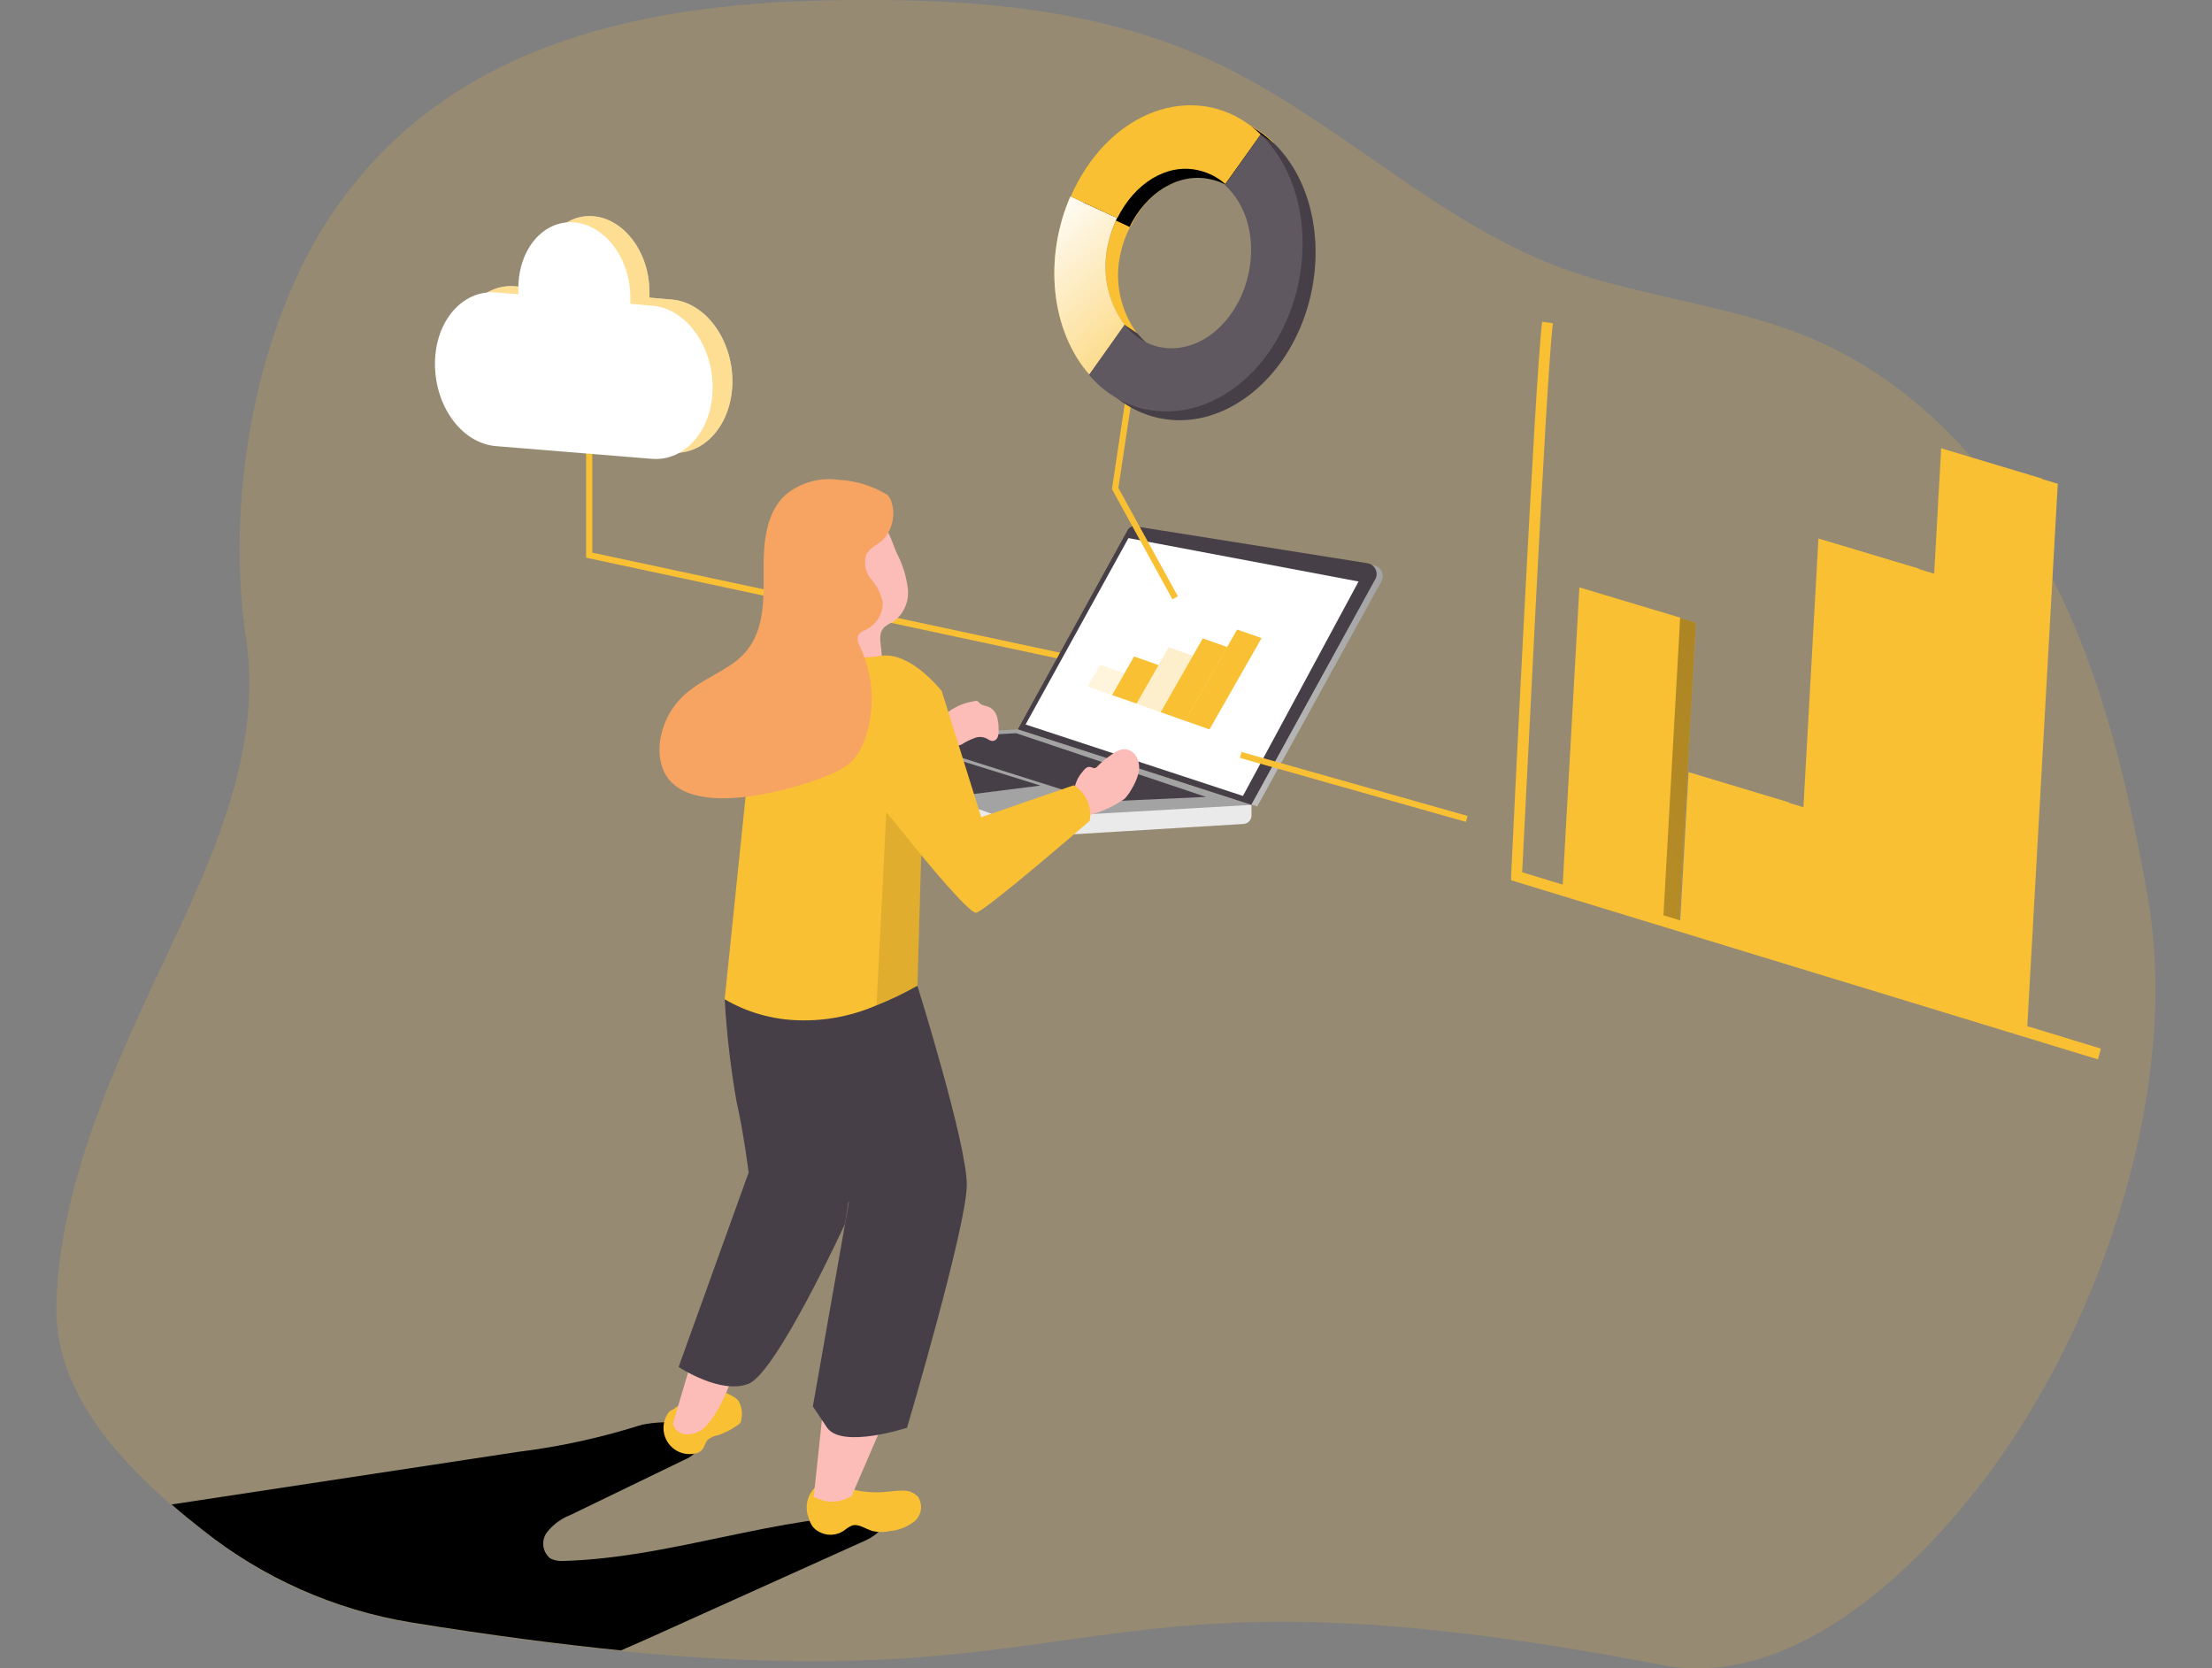 <svg width="602" height="454" viewBox="0 0 602 454" fill="none" xmlns="http://www.w3.org/2000/svg">
<rect x="0" y="0" width="602" height="454" fill="#808080" stroke="none"/>
<g clip-path="url(#clip0_36:121)">
<path opacity="0.18" d="M541.898 400.108C521.558 427.778 487.506 459.831 452.502 453.123C293.972 422.633 303.647 462.423 169 449.312C152.355 447.635 133.463 445.196 111.866 441.69C91.124 438.288 71.599 429.628 55.15 416.535C52.332 414.325 49.513 412.038 46.694 409.599C30.125 395.268 14.813 377.05 15.347 355.25C16.032 328.228 26.126 302.197 37.058 277.843C51.836 244.951 72.405 210.268 66.958 173.642C61.511 137.397 68.862 92.995 87.907 61.933C118.379 13.111 171.705 1.22 225.03 0.114C260.263 -0.61 296.524 1.486 328.634 16.007C362.382 31.253 389.578 59.456 423.858 72.529C446.712 81.142 471.699 82.819 494.057 92.538C522.206 104.772 543.917 129.012 558.01 156.301C572.103 183.589 579.188 213.889 584.482 243.96C593.586 294.993 572.446 358.604 541.898 400.108Z" fill="#FAC033"/>
<path d="M289.173 179.473L159.516 151.765V111.632H161.192V150.393L289.516 177.834L289.173 179.473Z" fill="#FAC033"/>
<path d="M456.996 250.859L429.572 242.588L434.142 161.255L461.529 169.488L456.996 250.859Z" fill="#FAC033"/>
<path d="M488.953 260.463L461.567 252.231L463.852 211.564L491.239 219.797L488.953 260.463Z" fill="#FAC033"/>
<path d="M520.225 269.877L492.839 261.606L499.2 147.954L526.624 156.186L520.225 269.877Z" fill="#FAC033"/>
<path d="M551.725 279.329L524.339 271.097L532.604 123.409L560.029 131.642L551.725 279.329Z" fill="#FAC033"/>
<path d="M456.996 250.859L429.572 242.588L434.142 161.255L461.529 169.488L456.996 250.859Z" fill="url(#paint0_linear_36:121)"/>
<path d="M488.953 260.463L461.567 252.231L463.852 211.564L491.239 219.797L488.953 260.463Z" fill="url(#paint1_linear_36:121)"/>
<path d="M520.225 269.877L492.839 261.606L499.2 147.954L526.624 156.186L520.225 269.877Z" fill="url(#paint2_linear_36:121)"/>
<path d="M551.725 279.329L524.339 271.097L532.604 123.409L560.029 131.642L551.725 279.329Z" fill="url(#paint3_linear_36:121)"/>
<path d="M235.543 419.203L187.436 440.889C181.303 443.671 175.171 446.454 169 449.122C152.355 447.445 133.463 445.005 111.866 441.499C91.124 438.098 71.599 429.438 55.15 416.345C52.332 414.134 49.513 411.847 46.694 409.408L141.081 395.078C152.218 393.701 163.207 391.315 173.914 387.95C177.723 386.655 196.349 385.244 189.569 394.887C188.659 395.961 187.493 396.787 186.179 397.288L155.174 412.305C152.681 413.267 150.496 414.887 148.851 416.992C148.048 418.07 147.698 419.418 147.876 420.75C148.054 422.082 148.746 423.291 149.803 424.12C150.991 424.675 152.307 424.899 153.612 424.767C182.941 423.891 211.242 412.343 240.609 412.152C242.056 414.858 238.514 417.869 235.543 419.203Z" fill="url(#paint4_linear_36:121)"/>
<path d="M278.622 198.873L308.523 144.791C308.731 144.413 309.053 144.111 309.443 143.926C309.832 143.741 310.27 143.684 310.694 143.762L373.923 153.861C374.364 153.948 374.779 154.133 375.139 154.403C375.498 154.673 375.791 155.021 375.997 155.421C376.202 155.821 376.314 156.262 376.324 156.711C376.334 157.161 376.243 157.607 376.056 158.016L342.156 219.454L278.622 198.873Z" fill="url(#paint5_linear_36:121)"/>
<path d="M214.175 201.807L214.974 204.628C215.102 205.104 215.341 205.543 215.672 205.907C216.004 206.272 216.417 206.552 216.879 206.724L273.442 227.686C274.152 227.982 274.924 228.099 275.689 228.029L338.461 224.218C338.767 224.194 339.064 224.109 339.337 223.97C339.61 223.83 339.853 223.638 340.051 223.404C340.249 223.17 340.399 222.9 340.492 222.608C340.586 222.315 340.62 222.008 340.594 221.702V218.996L214.175 201.807Z" fill="url(#paint6_linear_36:121)"/>
<path d="M276.984 198.492L306.885 144.257C307.082 143.879 307.396 143.574 307.781 143.388C308.165 143.203 308.599 143.147 309.018 143.228L372.285 153.29C372.722 153.381 373.134 153.569 373.489 153.841C373.843 154.113 374.132 154.462 374.334 154.861C374.535 155.261 374.644 155.7 374.652 156.147C374.66 156.595 374.567 157.038 374.38 157.444L340.518 219.034L276.984 198.492Z" fill="#473F47"/>
<path d="M340.518 219.034L274.547 222.808C274.053 222.842 273.558 222.764 273.099 222.579L214.175 201.807L276.984 198.492L340.518 219.034Z" fill="url(#paint7_linear_36:121)"/>
<path d="M246.056 201.236L299.457 218.158L328.215 216.862L276.527 199.521L246.056 201.236Z" fill="#473F47"/>
<path d="M234.248 207.562L256.378 205.428L283.155 213.775L261.139 216.557L234.248 207.562Z" fill="#473F47"/>
<path d="M237.638 210.116C238.413 211.291 239.511 212.218 240.799 212.784C242.704 213.508 250.931 216.595 250.931 216.595C251.348 216.652 251.773 216.609 252.17 216.47C252.567 216.33 252.926 216.099 253.217 215.795L237.638 210.116Z" fill="#EAEAEA"/>
<path d="M279.117 197.158L338.271 216.595L369.733 158.244L307.113 146.429L279.117 197.158Z" fill="white"/>
<path opacity="0.43" d="M312.636 158.74C313.15 158.842 313.65 159.008 314.122 159.235C314.33 159.314 314.561 159.314 314.769 159.235" stroke="#F8F8F8" stroke-width="0.308" stroke-linecap="round" stroke-linejoin="round"/>
<path d="M182.255 384.025C181.278 385.177 180.695 386.611 180.59 388.119C180.485 389.626 180.864 391.128 181.672 392.405C182.48 393.681 183.675 394.666 185.081 395.216C186.488 395.765 188.034 395.85 189.492 395.459C190.002 395.333 190.473 395.085 190.864 394.735C191.74 393.934 191.854 392.6 192.654 391.762C193.513 391.107 194.521 390.675 195.587 390.504C197.457 389.835 199.225 388.912 200.843 387.76C201.084 387.6 201.302 387.408 201.491 387.188C201.649 386.894 201.74 386.569 201.757 386.235C202.139 384.534 201.867 382.752 200.996 381.243C200.519 380.662 199.921 380.193 199.243 379.871C197.993 379.101 196.56 378.68 195.092 378.651C193.944 378.722 192.814 378.966 191.74 379.375C188.712 380.218 185.86 381.599 183.322 383.453" fill="#FAC033"/>
<path d="M188.159 370.457L183.131 387.417C183.131 387.417 184.084 391.686 189.454 389.894C194.825 388.103 199.358 374.649 199.358 374.649L188.159 370.457Z" fill="#FCBCB8"/>
<path d="M241.866 405.902C243.255 405.718 244.655 405.629 246.056 405.635C246.774 405.647 247.482 405.806 248.136 406.101C248.791 406.395 249.379 406.821 249.865 407.35C250.527 408.389 250.792 409.632 250.61 410.851C250.427 412.07 249.811 413.182 248.874 413.982C246.933 415.506 244.591 416.433 242.132 416.649C240.615 416.992 239.041 416.992 237.524 416.649C235.619 416.116 233.715 414.591 231.924 415.125C231.125 415.472 230.381 415.934 229.715 416.497C228.413 417.399 226.826 417.792 225.254 417.603C223.682 417.413 222.234 416.654 221.183 415.468C220.644 414.664 220.245 413.775 220.002 412.838C219.479 411.403 219.399 409.843 219.773 408.361C220.146 406.88 220.956 405.545 222.097 404.53C225.068 402.471 227.354 403.882 230.21 404.834C233.977 406.009 237.949 406.373 241.866 405.902Z" fill="#FAC033"/>
<path d="M239.39 389.475L231.772 407.121C229.59 408.436 227.008 408.923 224.497 408.493L221.45 407.388L224.078 382.729L239.39 389.475Z" fill="#FCBCB8"/>
<path d="M294.658 209.964C295.153 209.316 295.801 208.592 296.601 208.706C297.401 208.82 297.553 209.125 298.048 209.011C298.337 208.89 298.587 208.692 298.772 208.439C299.935 207.274 301.211 206.227 302.581 205.314C303.425 204.606 304.434 204.121 305.514 203.904C306.286 203.823 307.065 203.98 307.746 204.355C308.427 204.729 308.977 205.303 309.323 206C310.04 207.386 310.216 208.988 309.818 210.497C309.416 211.976 308.8 213.389 307.989 214.69C307.465 215.653 306.826 216.549 306.085 217.357C303.302 219.298 300.211 220.754 296.943 221.664C296.616 221.852 296.252 221.969 295.877 222.007C295.229 222.007 294.734 221.436 294.353 220.902C293.167 219.301 292.455 217.4 292.297 215.414C292.475 213.39 293.304 211.478 294.658 209.964Z" fill="#FCBCB8"/>
<path d="M265.024 190.831C265.38 190.696 265.773 190.696 266.129 190.831C266.313 190.99 266.479 191.169 266.624 191.365C267.272 192.012 268.338 192.051 269.176 192.394C269.71 192.663 270.18 193.044 270.555 193.511C270.929 193.978 271.199 194.52 271.347 195.1C271.66 196.267 271.801 197.474 271.766 198.682C271.808 199.314 271.73 199.947 271.538 200.55C271.44 200.854 271.253 201.121 271.002 201.318C270.751 201.515 270.447 201.632 270.128 201.655C269.601 201.582 269.102 201.371 268.681 201.045C267.818 200.583 266.822 200.435 265.862 200.626C264.613 201.025 263.412 201.562 262.282 202.227C261.888 202.541 261.422 202.753 260.927 202.846C260.432 202.939 259.921 202.908 259.44 202.758C258.959 202.608 258.522 202.341 258.168 201.983C257.813 201.625 257.552 201.185 257.406 200.702C256.34 198.53 255.197 196.052 257.406 194.261C259.59 192.452 262.222 191.266 265.024 190.831Z" fill="#FCBCB8"/>
<path d="M197.225 271.935C197.76 281.225 198.828 290.476 200.424 299.643C202.481 308.752 203.738 319.081 203.738 319.081L184.693 371.981C184.693 371.981 196.12 379.604 203.738 376.555C211.356 373.506 229.982 333.03 229.982 333.03L237.143 286.837L218.098 265.761L197.225 271.935Z" fill="#473F47"/>
<path d="M249.674 268.238C249.674 268.238 263.12 311.229 263.12 322.396C263.12 333.563 246.856 388.522 246.856 388.522C246.856 388.522 229.22 394.315 225.106 388.522L221.221 382.729L231.01 327.199C231.01 327.199 216.955 298.271 214.479 290.801C212.97 286.236 211.886 281.54 211.242 276.775L249.674 268.238Z" fill="#473F47"/>
<path d="M244.075 150.546C245.669 153.585 246.689 156.893 247.084 160.303C247.26 162.014 246.979 163.741 246.27 165.308C245.56 166.874 244.448 168.225 243.047 169.221C242.183 169.589 241.375 170.077 240.647 170.669C238.095 173.223 241.028 177.796 239.542 181.036C238.945 182.11 237.981 182.933 236.826 183.353C235.672 183.773 234.405 183.762 233.258 183.323C232.128 182.829 231.123 182.091 230.313 181.162C229.503 180.232 228.908 179.135 228.573 177.949C227.931 175.578 227.649 173.124 227.735 170.669L227.468 156.072C227.12 152.817 227.646 149.528 228.992 146.544C229.927 145.003 231.267 143.747 232.865 142.914C234.463 142.081 236.259 141.702 238.057 141.818C241.637 142.313 242.704 147.649 244.075 150.546Z" fill="#FCBCB8"/>
<path d="M296.563 223.379C296.563 223.379 267.653 248.381 265.596 248.381C263.539 248.381 250.703 232.679 250.703 232.679L249.674 268.238C246.098 270.278 242.381 272.061 238.552 273.574C231.89 276.468 224.672 277.86 217.412 277.652C210.309 277.477 203.366 275.511 197.225 271.935L205.871 188.087C205.871 188.087 222.25 176.653 227.849 178.444C231.857 179.131 235.953 179.131 239.961 178.444C248.036 177.415 256.302 188.087 256.302 188.087L267.043 222.388L292.22 213.699C293.844 214.677 295.131 216.128 295.907 217.858C296.683 219.589 296.912 221.515 296.563 223.379Z" fill="#FAC033"/>
<path d="M241.523 134.691C237.518 132.232 232.961 130.816 228.268 130.575C225.704 130.206 223.092 130.378 220.599 131.08C218.106 131.783 215.788 133 213.794 134.653C208.309 139.683 207.737 148.03 207.814 155.462C207.89 162.894 208.004 171.05 203.395 176.844C199.586 181.76 193.073 183.78 188.159 187.553C185.7 189.316 183.653 191.592 182.16 194.224C180.668 196.857 179.764 199.782 179.513 202.798C178.332 225.666 214.175 215.757 225.982 210.726C228.062 209.944 229.984 208.795 231.658 207.334C233.426 205.524 234.733 203.315 235.467 200.893C238.241 192.786 237.763 183.919 234.134 176.157C233.6 175.014 232.991 173.604 233.753 172.575C234.169 172.113 234.692 171.759 235.276 171.546C236.754 170.913 238.013 169.861 238.9 168.52C239.787 167.179 240.262 165.607 240.266 163.999C239.8 161.664 238.722 159.493 237.143 157.711C236.363 156.809 235.822 155.726 235.569 154.561C235.316 153.395 235.36 152.185 235.695 151.041C236.533 149.25 238.514 148.373 239.961 147.23C241.448 145.776 242.467 143.911 242.888 141.874C243.309 139.837 243.112 137.72 242.323 135.796C242.112 135.39 241.842 135.018 241.523 134.691Z" fill="#F7A463"/>
<path opacity="0.1" d="M250.703 232.679L249.674 268.238C246.098 270.278 242.381 272.061 238.552 273.574L241.218 221.016L250.703 232.679Z" fill="#020202"/>
<path d="M570.961 288.285L411.25 239.539V238.396C411.517 232.831 417.802 101.761 419.706 87.545L422.639 87.964C420.811 101.342 415.021 224.103 414.26 237.367L571.76 285.351L570.961 288.285Z" fill="#FAC033"/>
<g opacity="0.41">
<path opacity="0.41" d="M302.695 189.154L296.029 186.829L299.419 180.922L306.085 183.246L302.695 189.154Z" fill="#FAC033"/>
</g>
<path d="M309.323 191.479L302.657 189.154L308.637 178.635L315.303 180.998L309.323 191.479Z" fill="#FAC033"/>
<g opacity="0.5">
<path opacity="0.5" d="M315.912 193.842L309.246 191.479L318.045 176.119L324.711 178.482L315.912 193.842Z" fill="#FAC033"/>
</g>
<path d="M322.54 196.167L315.874 193.804L327.339 173.718L334.005 176.081L322.54 196.167Z" fill="#FAC033"/>
<path d="M329.167 198.492L322.502 196.129L336.671 171.317L343.337 173.642L329.167 198.492Z" fill="#FAC033"/>
<path d="M329.167 198.492L322.502 196.129L336.671 171.317L343.337 173.642L329.167 198.492Z" fill="url(#paint8_linear_36:121)"/>
<path d="M452.692 249.41L425.268 241.178L429.838 159.845L457.263 168.078L452.692 249.41Z" fill="#FAC033"/>
<path d="M484.687 259.053L457.263 250.821L459.548 210.116L486.973 218.387L484.687 259.053Z" fill="#FAC033"/>
<path d="M515.959 268.429L488.534 260.196L494.895 146.544L522.32 154.776L515.959 268.429Z" fill="#FAC033"/>
<path d="M547.459 277.919L520.035 269.686L528.3 121.999L555.725 130.232L547.459 277.919Z" fill="#FAC033"/>
<path d="M199.32 103.743C199.32 115.177 191.93 123.943 182.751 123.181L140.166 119.598C130.987 118.836 123.559 108.888 123.559 97.34C123.559 85.792 131.177 77.14 140.166 77.903L146.261 78.398C146.261 77.865 146.261 77.293 146.261 76.721C146.261 66.126 153.117 58.122 161.497 58.846C169.876 59.57 176.732 68.717 176.732 79.313C176.771 79.871 176.771 80.431 176.732 80.99L182.865 81.523C191.892 82.286 199.32 92.233 199.32 103.743Z" fill="white"/>
<path opacity="0.53" d="M199.32 103.743C199.32 115.177 191.93 123.943 182.751 123.181L140.166 119.598C130.987 118.836 123.559 108.888 123.559 97.34C123.559 85.792 131.177 77.14 140.166 77.903L146.261 78.398C146.261 77.865 146.261 77.293 146.261 76.721C146.261 66.126 153.117 58.122 161.497 58.846C169.876 59.57 176.732 68.717 176.732 79.313C176.771 79.871 176.771 80.431 176.732 80.99L182.865 81.523C191.892 82.286 199.32 92.233 199.32 103.743Z" fill="#FAC033"/>
<path d="M193.949 105.42C193.949 116.854 186.56 125.62 177.38 124.858L134.796 121.389C125.616 120.513 118.379 110.565 118.379 99.017C118.379 87.469 125.807 78.817 134.986 79.58L141.081 80.075C141.081 79.503 141.081 78.97 141.081 78.398C141.081 67.803 147.899 59.799 156.316 60.523C164.734 61.247 171.552 70.394 171.552 80.99C171.552 81.561 171.552 82.133 171.552 82.667L177.647 83.2C186.522 83.963 193.949 93.91 193.949 105.42Z" fill="white"/>
<path d="M319.074 163.085L302.619 133.09L307.723 99.093L309.399 99.36L304.371 132.785L320.559 162.284L319.074 163.085Z" fill="#FAC033"/>
<path d="M337.893 204.633L337.437 206.247L398.939 223.649L399.396 222.035L337.893 204.633Z" fill="#FAC033"/>
<path d="M329.396 48.67C332.235 49.223 334.869 50.541 337.014 52.481L346.727 38.875C332.748 25.383 311.456 29.537 299.153 48.136C297.548 50.551 296.159 53.102 295.001 55.759L307.685 61.628C312.179 52.176 321.016 46.879 329.396 48.67Z" fill="#FAC033"/>
<path d="M346.574 38.951L336.861 52.558C334.716 50.617 332.082 49.299 329.243 48.746C320.864 46.955 312.027 52.253 307.38 61.819L303.571 60.066L303.838 59.456L295.001 55.378C296.081 52.93 297.355 50.572 298.81 48.327C311.303 29.614 332.595 25.459 346.574 38.951Z" fill="url(#paint9_linear_36:121)"/>
<path d="M309.589 90.899L299.914 104.467C298.947 103.334 298.056 102.137 297.248 100.885L306.047 88.498C303.737 85.355 302.144 81.743 301.381 77.917C300.618 74.091 300.702 70.144 301.628 66.354C302.096 64.176 302.798 62.055 303.723 60.028L307.532 61.819C306.405 63.989 305.56 66.295 305.018 68.679C304.102 72.492 304.036 76.459 304.826 80.299C305.616 84.14 307.242 87.759 309.589 90.899Z" fill="#FAC033"/>
<path d="M315.379 113.767C309.327 112.424 303.889 109.113 299.914 104.353L306.047 88.384L309.589 90.747C316.902 99.817 329.434 99.132 337.509 89.146C345.584 79.16 346.231 63.763 338.918 54.844C338.306 54.066 337.63 53.34 336.899 52.672L343.108 36.588L346.65 38.913C360.629 52.443 361.886 78.474 349.621 97.112C341.051 109.956 327.872 116.435 315.417 113.767H315.379Z" fill="#473F47"/>
<path d="M325.853 46.269C328.681 46.855 331.306 48.169 333.471 50.08L343.108 36.588C329.129 23.096 307.837 27.213 295.534 45.85C293.932 48.259 292.555 50.81 291.42 53.472L304.066 59.38C308.827 49.813 317.512 44.478 325.853 46.269Z" fill="#FAC033"/>
<path d="M306.047 88.422L297.401 100.808L296.524 101.99C285.974 89.984 283.993 70.318 291.306 53.472L295.115 55.264L303.952 59.342L303.685 59.952C302.755 61.963 302.052 64.072 301.59 66.24C300.663 70.038 300.582 73.994 301.352 77.827C302.122 81.66 303.725 85.277 306.047 88.422Z" fill="#FAC033"/>
<path d="M306.047 88.422L297.401 100.808L296.524 101.99C285.974 89.984 283.993 70.318 291.306 53.472L295.115 55.264L303.952 59.342L303.685 59.952C302.755 61.963 302.052 64.072 301.59 66.24C300.663 70.038 300.582 73.994 301.352 77.827C302.122 81.66 303.725 85.277 306.047 88.422Z" fill="url(#paint10_linear_36:121)"/>
<path d="M311.836 111.442C305.785 110.075 300.35 106.754 296.372 101.99L306.047 88.384C313.398 97.493 325.892 96.769 333.967 86.821C342.042 76.874 342.727 61.4 335.376 52.52C334.773 51.733 334.097 51.006 333.357 50.347L343.108 36.55C357.087 50.042 358.344 76.111 346.079 94.749C337.585 107.593 324.368 114.034 311.798 111.366L311.836 111.442Z" fill="#605860"/>
</g>
<defs>
<linearGradient id="paint0_linear_36:121" x1="596.45" y1="79.816" x2="84.747" y2="511.237" gradientUnits="userSpaceOnUse">
<stop offset="0.01"/>
<stop offset="0.08" stop-opacity="0.69"/>
<stop offset="0.21" stop-opacity="0.32"/>
<stop offset="1" stop-opacity="0"/>
</linearGradient>
<linearGradient id="paint1_linear_36:121" x1="10939.6" y1="-5730.61" x2="5578.77" y2="-3499.85" gradientUnits="userSpaceOnUse">
<stop offset="0.01"/>
<stop offset="0.08" stop-opacity="0.69"/>
<stop offset="0.21" stop-opacity="0.32"/>
<stop offset="1" stop-opacity="0"/>
</linearGradient>
<linearGradient id="paint2_linear_36:121" x1="12427.2" y1="-14648.6" x2="5515.82" y2="-13335.2" gradientUnits="userSpaceOnUse">
<stop offset="0.01"/>
<stop offset="0.08" stop-opacity="0.69"/>
<stop offset="0.21" stop-opacity="0.32"/>
<stop offset="1" stop-opacity="0"/>
</linearGradient>
<linearGradient id="paint3_linear_36:121" x1="13211.8" y1="-18287.6" x2="5829.03" y2="-17128.7" gradientUnits="userSpaceOnUse">
<stop offset="0.01"/>
<stop offset="0.08" stop-opacity="0.69"/>
<stop offset="0.21" stop-opacity="0.32"/>
<stop offset="1" stop-opacity="0"/>
</linearGradient>
<linearGradient id="paint4_linear_36:121" x1="13360.5" y1="5601.14" x2="12148.4" y2="12404.5" gradientUnits="userSpaceOnUse">
<stop offset="0.01"/>
<stop offset="0.08" stop-opacity="0.69"/>
<stop offset="0.21" stop-opacity="0.32"/>
<stop offset="1" stop-opacity="0"/>
</linearGradient>
<linearGradient id="paint5_linear_36:121" x1="278.622" y1="181.608" x2="376.322" y2="181.608" gradientUnits="userSpaceOnUse">
<stop stop-color="#EAEAEA"/>
<stop offset="1" stop-color="#A3A3A3"/>
</linearGradient>
<linearGradient id="paint6_linear_36:121" x1="-39044.3" y1="-11547.7" x2="-39213.6" y2="-11185.5" gradientUnits="userSpaceOnUse">
<stop stop-color="#EAEAEA"/>
<stop offset="1" stop-color="#A3A3A3"/>
</linearGradient>
<linearGradient id="paint7_linear_36:121" x1="-38374.3" y1="-12115.8" x2="-38486.5" y2="-11673.2" gradientUnits="userSpaceOnUse">
<stop stop-color="#EAEAEA"/>
<stop offset="1" stop-color="#A3A3A3"/>
</linearGradient>
<linearGradient id="paint8_linear_36:121" x1="-19919.6" y1="12096.6" x2="-19664.5" y2="12445.7" gradientUnits="userSpaceOnUse">
<stop offset="0.01"/>
<stop offset="0.08" stop-opacity="0.69"/>
<stop offset="0.21" stop-opacity="0.32"/>
<stop offset="1" stop-opacity="0"/>
</linearGradient>
<linearGradient id="paint9_linear_36:121" x1="4963.43" y1="764.976" x2="5265.03" y2="1467.44" gradientUnits="userSpaceOnUse">
<stop offset="0.01"/>
<stop offset="0.08" stop-opacity="0.69"/>
<stop offset="0.21" stop-opacity="0.32"/>
<stop offset="1" stop-opacity="0"/>
</linearGradient>
<linearGradient id="paint10_linear_36:121" x1="279.498" y1="57.855" x2="331.945" y2="115.679" gradientUnits="userSpaceOnUse">
<stop offset="0.01" stop-color="white"/>
<stop offset="1" stop-color="white" stop-opacity="0"/>
</linearGradient>
<clipPath id="clip0_36:121">
<rect width="602" height="454" fill="white"/>
</clipPath>
</defs>
</svg>
